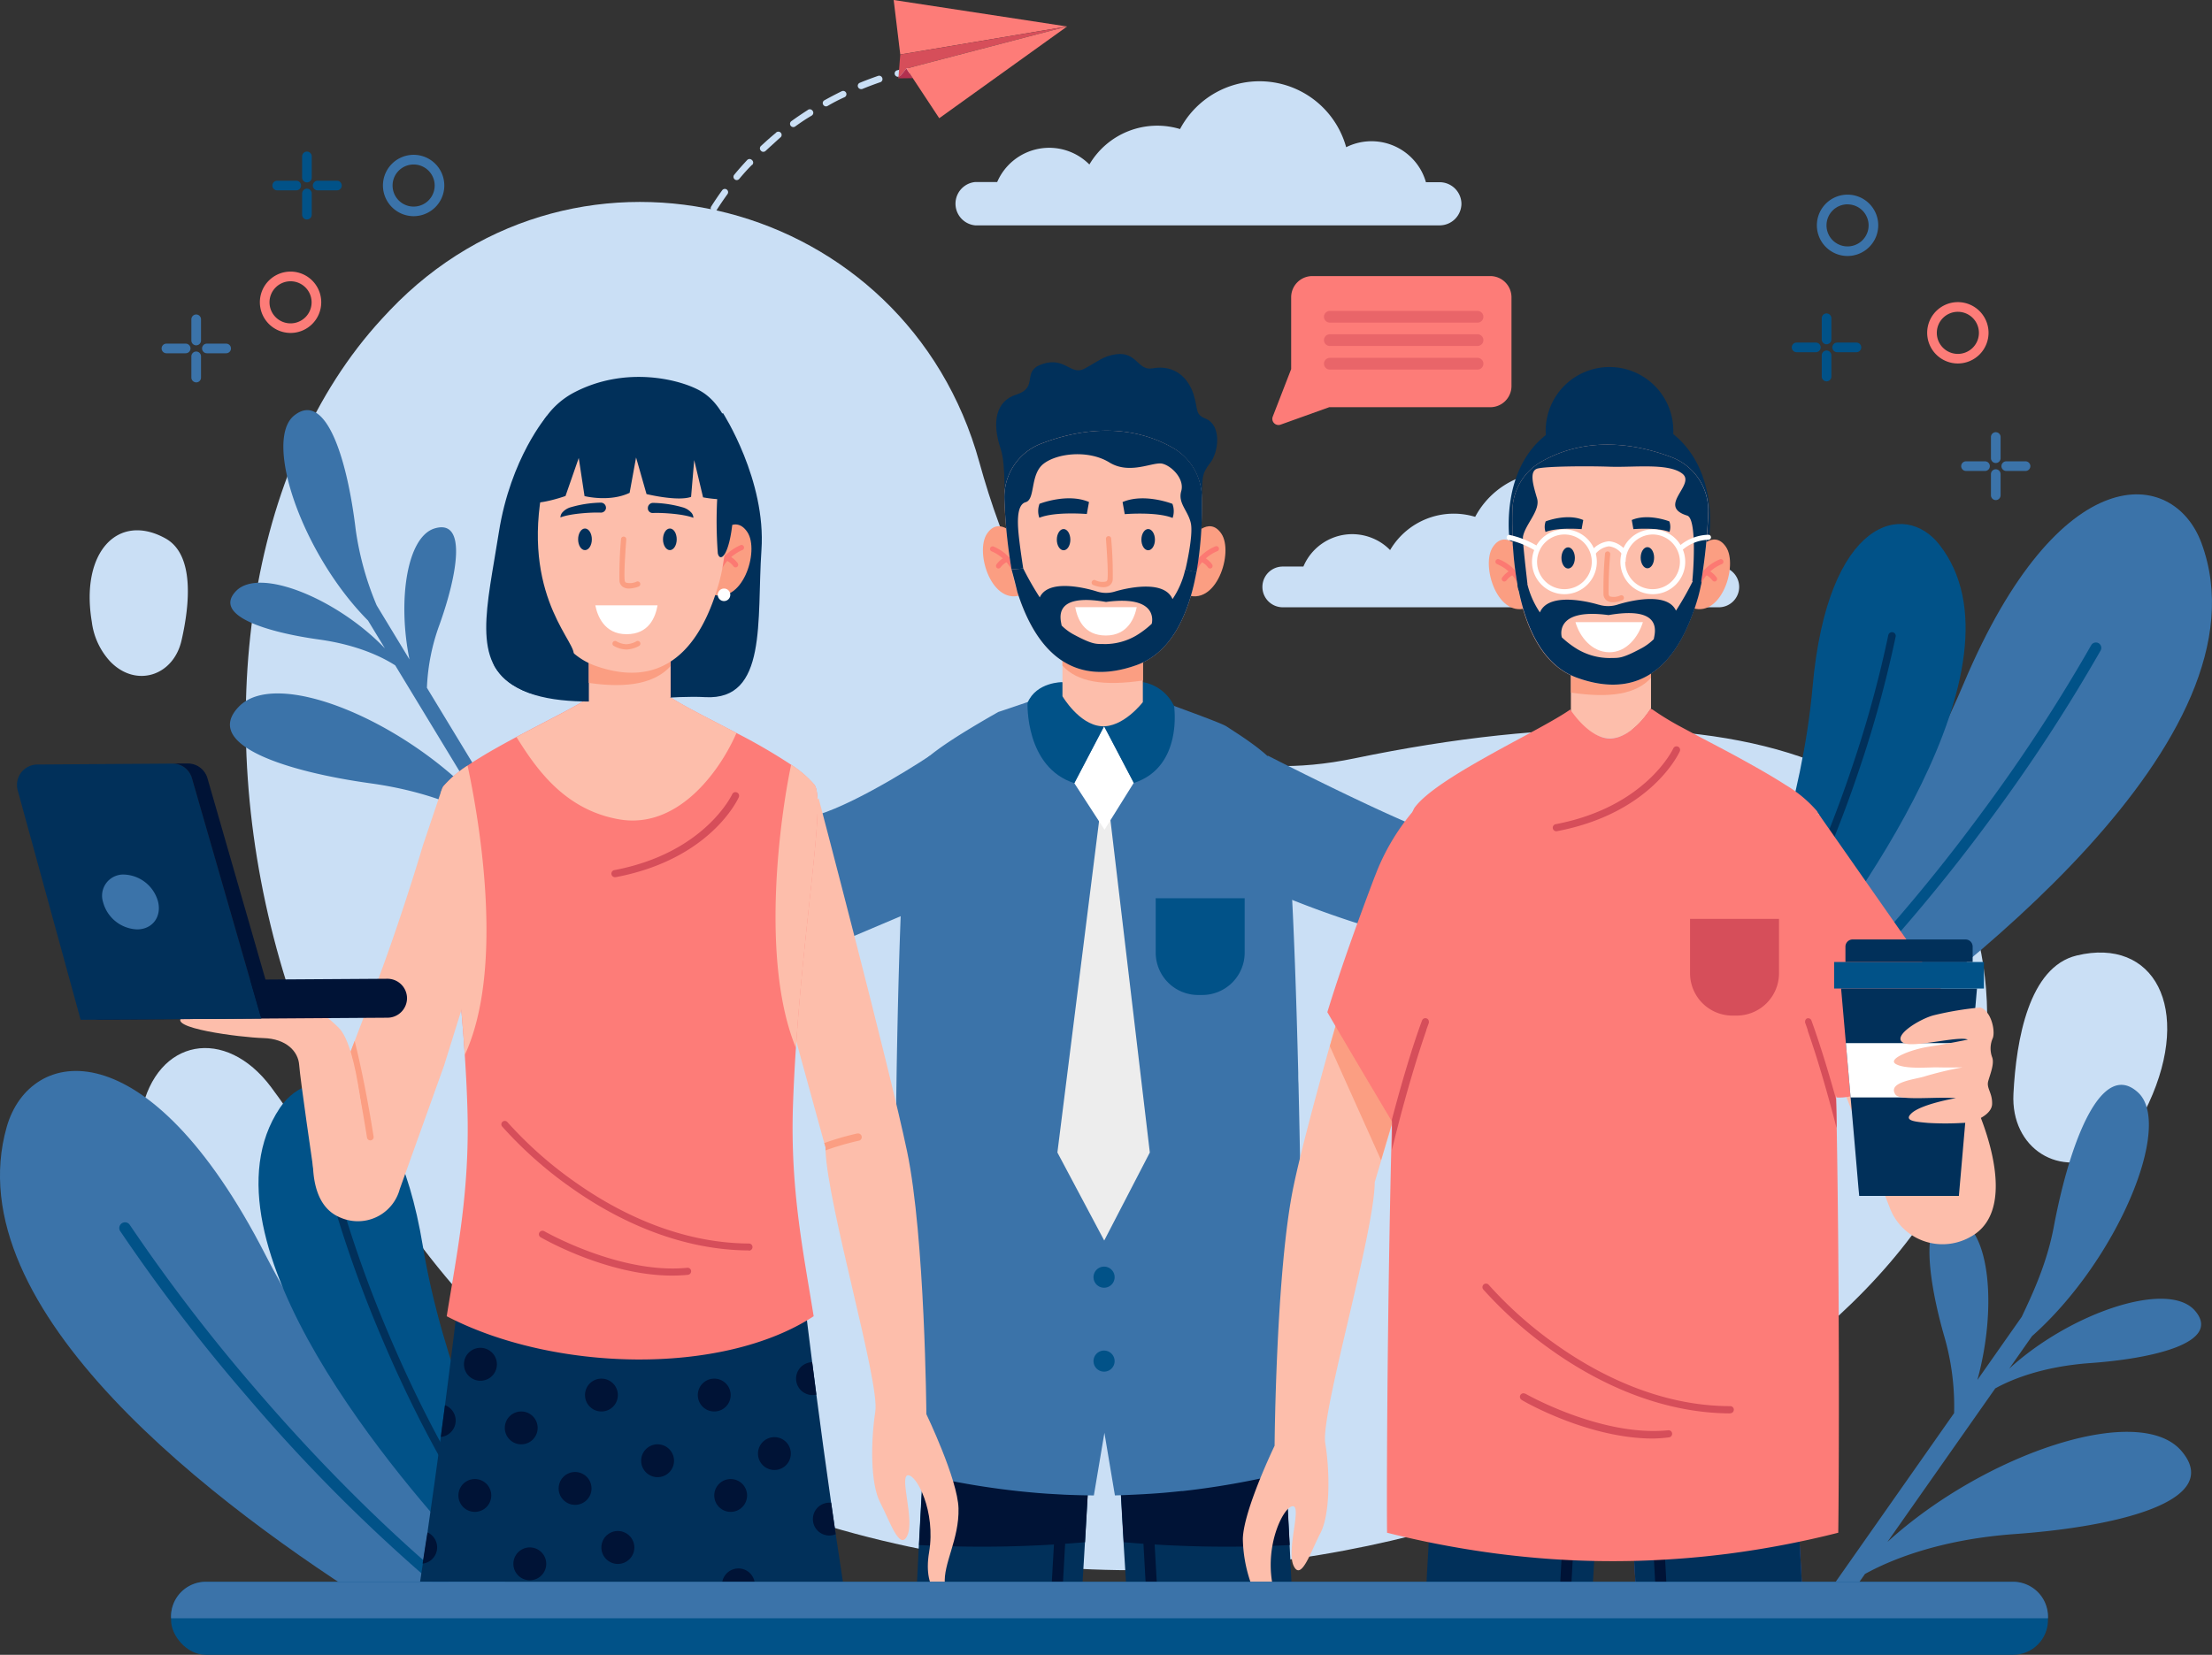 <svg id="Layer_1" data-name="Layer 1" xmlns="http://www.w3.org/2000/svg" viewBox="0 0 459.22 343.64"><rect x="0" y="0" width="459.22" height="343.64" fill="#333333" stroke="none"/><defs><style>.cls-1{fill:#cadff5;}.cls-2{fill:#3b73a9;}.cls-3{fill:#fd7c78;}.cls-4{fill:#015288;}.cls-5{opacity:0.5;}.cls-6{fill:#d64e5a;}.cls-7{fill:#b2304f;}.cls-8{fill:#01305a;}.cls-9{fill:#001336;}.cls-10{fill:#ededed;}.cls-11{fill:#fff;}.cls-12{fill:#fb9e82;}.cls-13{fill:#fc7972;}.cls-14{fill:#fdbeab;}.cls-15{fill:#375bc7;}</style></defs><g id="OBJECTS"><path class="cls-1" d="M221.92,182c-15.13-54.89-83.32-72.57-122.4-31.55q-.84.88-1.68,1.8c-56,60.9-29.56,211,87.36,249s238.54-31.43,245.37-93.52-47.11-81.61-130.82-64.24C252.45,253.29,231.34,216.14,221.92,182Z" transform="translate(-18.6 -86)"/><path class="cls-1" d="M74.89,311.77c-9.48-12.7-23.77-10.16-26.92,5.1-1,5-.81,11.34,1.74,19.17,9.72,29.82,29.44,38.07,39.47,18.88C95.37,343.07,84.28,324.36,74.89,311.77Z" transform="translate(-18.6 -86)"/><path class="cls-1" d="M436.6,313.14c-.6,11.33,9.63,17.86,19.4,12.19,3.22-1.87,6.28-5.06,8.69-10.25,9.14-19.77,1.07-34.52-14.95-30.66C439.81,286.79,437.17,301.91,436.6,313.14Z" transform="translate(-18.6 -86)"/><path class="cls-1" d="M56.31,218.89c-1.65,7.5-9.49,10-14.82,4.49a14.83,14.83,0,0,1-3.83-8.25c-2.43-14.55,5.49-22.73,15.26-17.34C59,201.12,58,211.46,56.31,218.89Z" transform="translate(-18.6 -86)"/><path class="cls-1" d="M322,128.28a4.53,4.53,0,0,1-4.51,4.52H221.06a4.52,4.52,0,0,1,0-9h4.56a11.76,11.76,0,0,1,19.14-3.64,16.34,16.34,0,0,1,18.82-7.36,18.67,18.67,0,0,1,34.49,3.77,11.77,11.77,0,0,1,15.79,5.27,12.27,12.27,0,0,1,.77,2h2.9A4.53,4.53,0,0,1,322,128.28Z" transform="translate(-18.6 -86)"/><path class="cls-1" d="M379.66,207.88a4.23,4.23,0,0,1-4.23,4.23H284.91a4.23,4.23,0,0,1,0-8.46h4.28a11,11,0,0,1,14.41-5.86,10.74,10.74,0,0,1,3.59,2.44,15.32,15.32,0,0,1,17.66-6.9,17.52,17.52,0,0,1,32.36,3.53A11,11,0,0,1,372,201.71a11.16,11.16,0,0,1,.76,1.94h2.72A4.24,4.24,0,0,1,379.66,207.88Z" transform="translate(-18.6 -86)"/><path class="cls-2" d="M402.17,139.16a6.37,6.37,0,1,1,6.36-6.38v0A6.38,6.38,0,0,1,402.17,139.16Zm0-10.73a4.37,4.37,0,1,0,4.36,4.38h0a4.37,4.37,0,0,0-4.36-4.37Z" transform="translate(-18.6 -86)"/><path class="cls-3" d="M425.07,161.48a6.37,6.37,0,1,1,6.36-6.38h0A6.38,6.38,0,0,1,425.07,161.48Zm0-10.73a4.37,4.37,0,1,0,4.36,4.38v0A4.37,4.37,0,0,0,425.07,150.75Z" transform="translate(-18.6 -86)"/><path class="cls-2" d="M432.93,182.15a1,1,0,0,1-1-1v-4.4a1,1,0,0,1,2,0v4.4A1,1,0,0,1,432.93,182.15Z" transform="translate(-18.6 -86)"/><path class="cls-2" d="M432.93,189.85a1,1,0,0,1-1-1v-4.4a1,1,0,0,1,2,0v4.4A1,1,0,0,1,432.93,189.85Z" transform="translate(-18.6 -86)"/><path class="cls-2" d="M439.11,183.8h-4a1,1,0,0,1,0-2h4a1,1,0,0,1,0,2Z" transform="translate(-18.6 -86)"/><path class="cls-2" d="M430.7,183.8h-3.95a1,1,0,0,1,0-2h3.95a1,1,0,0,1,0,2Z" transform="translate(-18.6 -86)"/><path class="cls-4" d="M397.8,157.49a1,1,0,0,1-1-1v-4.4a1,1,0,1,1,2,0v4.4A1,1,0,0,1,397.8,157.49Z" transform="translate(-18.6 -86)"/><path class="cls-4" d="M397.8,165.19a1,1,0,0,1-1-1v-4.4a1,1,0,0,1,2,0v4.4A1,1,0,0,1,397.8,165.19Z" transform="translate(-18.6 -86)"/><path class="cls-4" d="M404,159.14h-4a1,1,0,0,1,0-2h4a1,1,0,0,1,0,2Z" transform="translate(-18.6 -86)"/><path class="cls-4" d="M395.58,159.14h-4a1,1,0,0,1,0-2h4a1,1,0,1,1,0,2Z" transform="translate(-18.6 -86)"/><path class="cls-2" d="M98.1,124.53a6.37,6.37,0,1,1,6.38,6.36h0A6.38,6.38,0,0,1,98.1,124.53Zm2,0a4.37,4.37,0,1,0,4.37-4.37,4.37,4.37,0,0,0-4.37,4.37Z" transform="translate(-18.6 -86)"/><path class="cls-3" d="M72.55,148.78a6.37,6.37,0,1,1,6.38,6.36h0A6.38,6.38,0,0,1,72.55,148.78Zm2,0a4.37,4.37,0,1,0,4.37-4.37h0A4.37,4.37,0,0,0,74.55,148.78Z" transform="translate(-18.6 -86)"/><path class="cls-2" d="M59.33,157.71a1,1,0,0,0,1-1v-4.4a1,1,0,0,0-2,0v4.4A1,1,0,0,0,59.33,157.71Z" transform="translate(-18.6 -86)"/><path class="cls-2" d="M59.33,165.41a1,1,0,0,0,1-1V160a1,1,0,0,0-2,0v4.4a1,1,0,0,0,1,1Z" transform="translate(-18.6 -86)"/><path class="cls-2" d="M53.15,159.36h4a1,1,0,1,0,0-2h-4a1,1,0,0,0,0,2Z" transform="translate(-18.6 -86)"/><path class="cls-2" d="M61.55,159.36h4a1,1,0,1,0,0-2h-4a1,1,0,0,0,0,2Z" transform="translate(-18.6 -86)"/><path class="cls-4" d="M82.32,123.88a1,1,0,0,0,1-1v-4.4a1,1,0,0,0-2,0v4.4A1,1,0,0,0,82.32,123.88Z" transform="translate(-18.6 -86)"/><path class="cls-4" d="M82.32,131.58a1,1,0,0,0,1-1v-4.4a1,1,0,0,0-2,0v4.4A1,1,0,0,0,82.32,131.58Z" transform="translate(-18.6 -86)"/><path class="cls-4" d="M76.15,125.53H80.1a1,1,0,0,0,0-2H76.15a1,1,0,0,0,0,2Z" transform="translate(-18.6 -86)"/><path class="cls-4" d="M84.55,125.53h4a1,1,0,0,0,0-2h-4a1,1,0,1,0,0,2Z" transform="translate(-18.6 -86)"/><path class="cls-3" d="M332.39,147.74v18.41a4.4,4.4,0,0,1-4.41,4.41H294.55l-10.09,3.62a1.28,1.28,0,0,1-1.63-1.67l3.82-9.86V147.74a4.4,4.4,0,0,1,4.41-4.41H328A4.41,4.41,0,0,1,332.39,147.74Z" transform="translate(-18.6 -86)"/><g class="cls-5"><path class="cls-6" d="M325.35,153H294.68a1.22,1.22,0,0,1-1.22-1.22h0a1.21,1.21,0,0,1,1.21-1.21h30.68a1.21,1.21,0,0,1,1.21,1.21h0A1.22,1.22,0,0,1,325.35,153Z" transform="translate(-18.6 -86)"/><path class="cls-6" d="M325.35,157.85H294.68a1.22,1.22,0,0,1-1.22-1.22h0a1.22,1.22,0,0,1,1.22-1.22h30.67a1.22,1.22,0,0,1,1.21,1.22h0A1.22,1.22,0,0,1,325.35,157.85Z" transform="translate(-18.6 -86)"/><path class="cls-6" d="M325.35,162.75H294.68a1.22,1.22,0,0,1-1.22-1.22h0a1.22,1.22,0,0,1,1.22-1.22h30.67a1.22,1.22,0,0,1,1.21,1.22h0A1.22,1.22,0,0,1,325.35,162.75Z" transform="translate(-18.6 -86)"/></g><path class="cls-1" d="M204.83,101.92a.62.62,0,0,0,.33,0c1.22-.32,1.93-.45,1.94-.45a.68.68,0,1,0-.25-1.34h0s-.75.14-2,.47a.68.68,0,0,0,0,1.32Z" transform="translate(-18.6 -86)"/><path class="cls-1" d="M165.37,133.05c-.63,1.15-1.24,2.35-1.81,3.55a.67.67,0,0,1-.78.37h-.13a.68.68,0,0,1-.32-.91h0c.58-1.23,1.2-2.45,1.85-3.63a.68.68,0,0,1,.92-.27A.69.69,0,0,1,165.37,133.05Z" transform="translate(-18.6 -86)"/><path class="cls-1" d="M162,140.26c-.49,1.22-1,2.48-1.38,3.75a.7.7,0,0,1-.81.44h-.05a.67.67,0,0,1-.44-.84v0c.44-1.29.91-2.57,1.41-3.82a.68.68,0,0,1,.88-.37A.67.67,0,0,1,162,140.26Z" transform="translate(-18.6 -86)"/><path class="cls-1" d="M156.2,160.16a.67.67,0,0,1-.5-.75c.17-1.35.37-2.7.6-4a.69.69,0,0,1,.79-.55.66.66,0,0,1,.55.77v0c-.22,1.29-.43,2.62-.6,4a.67.67,0,0,1-.74.59h0Z" transform="translate(-18.6 -86)"/><path class="cls-1" d="M158.93,147a.66.66,0,0,1,.47.82h0q-.26.9-.48,1.8c-.17.68-.34,1.39-.49,2.08a.69.69,0,0,1-.82.52h0a.68.68,0,0,1-.5-.81c.16-.7.33-1.42.51-2.11s.31-1.22.48-1.83a.68.68,0,0,1,.82-.48Z" transform="translate(-18.6 -86)"/><path class="cls-1" d="M167.39,129.61a.68.68,0,0,1-.74.3.66.66,0,0,1-.19-.09.68.68,0,0,1-.21-.94h0c.72-1.14,1.49-2.28,2.28-3.37a.68.68,0,0,1,1.1.8C168.86,127.38,168.1,128.49,167.39,129.61Z" transform="translate(-18.6 -86)"/><path class="cls-1" d="M201.35,103.07c-1.24.43-2.5.9-3.74,1.41a.75.75,0,0,1-.42,0,.71.71,0,0,1-.46-.4.67.67,0,0,1,.35-.88h0c1.26-.52,2.55-1,3.81-1.44a.69.69,0,0,1,.87.42.68.68,0,0,1-.36.88Z" transform="translate(-18.6 -86)"/><path class="cls-1" d="M190.42,108a.67.67,0,0,1-.5.07.7.7,0,0,1-.42-.33.65.65,0,0,1,.23-.9l0,0c1.18-.66,2.4-1.3,3.61-1.89a.68.68,0,1,1,.6,1.23h0A35.19,35.19,0,0,0,190.42,108Z" transform="translate(-18.6 -86)"/><path class="cls-1" d="M177.54,117.34a.69.69,0,0,1-.63.17.63.63,0,0,1-.33-.2.68.68,0,0,1,0-1l0,0c1-.92,2-1.83,3.06-2.69a.68.68,0,0,1,1.1.8.74.74,0,0,1-.23.2C179.51,115.55,178.5,116.44,177.54,117.34Z" transform="translate(-18.6 -86)"/><path class="cls-1" d="M183.69,112.26a.66.66,0,0,1-.56.11.68.68,0,0,1-.5-.82.67.67,0,0,1,.26-.39c1.09-.79,2.23-1.56,3.37-2.29a.68.68,0,0,1,1,.09.67.67,0,0,1-.09,1,.38.38,0,0,1-.13.09C185.87,110.73,184.76,111.49,183.69,112.26Z" transform="translate(-18.6 -86)"/><path class="cls-1" d="M172.07,123.15a.69.69,0,0,1-.69.23.82.82,0,0,1-.26-.14.67.67,0,0,1-.1-.94h0c.86-1.05,1.77-2.07,2.69-3.06a.68.68,0,0,1,1,0l0,0a.67.67,0,0,1,.05,1l-.05,0C173.81,121.13,172.92,122.13,172.07,123.15Z" transform="translate(-18.6 -86)"/><polygon class="cls-3" points="186.9 11.32 185.53 0 221.53 5.5 186.9 11.32"/><polygon class="cls-6" points="221.53 5.5 188.27 14.2 188.18 14.23 186.51 16.27 186.9 11.32 221.53 5.5"/><polygon class="cls-7" points="186.51 16.27 189.5 16.23 188.18 14.23 186.51 16.27"/><polygon class="cls-3" points="192.37 13.13 188.18 14.23 194.99 24.55 221.53 5.5 192.37 13.13"/><path class="cls-2" d="M129.08,420.36c-12.75-12.95-38.82-41.51-55.4-73.83C49.28,299,24.81,303.22,20,320,9.14,358.08,63.78,399,97.93,420.36Z" transform="translate(-18.6 -86)"/><path class="cls-4" d="M118.93,420.36c-19.37-15.2-35.73-32.47-47.11-45.72a363.26,363.26,0,0,1-26.31-34.33,1.19,1.19,0,0,0-2,1.28A366.36,366.36,0,0,0,70,376.14a348.62,348.62,0,0,0,45.14,44.22Z" transform="translate(-18.6 -86)"/><path class="cls-4" d="M127,404.58c-5.72-11.42-16.57-35.35-20.6-59.73-6-36.43-23-38.8-29.71-28.76-18.41,27.59,25.72,78.34,39.8,93.36Z" transform="translate(-18.6 -86)"/><path class="cls-8" d="M123,406.44c-10.75-15.09-18.68-31.46-23.75-43.5a250.37,250.37,0,0,1-10.06-28.13.81.81,0,0,0-1.57.43,253.56,253.56,0,0,0,10.12,28.31c5.08,12.06,13,28.44,23.77,43.58Z" transform="translate(-18.6 -86)"/><path class="cls-2" d="M377.78,303.49c10.91-12.79,34.61-42.62,48.48-75.52,19.9-47.2,43.59-44.9,49.38-29.18,15,40.66-51.5,91.08-79.23,109.94Z" transform="translate(-18.6 -86)"/><path class="cls-4" d="M384.34,305.34c19.2-16.79,35.05-36.14,45.71-50.64A345.1,345.1,0,0,0,452.73,220a1.13,1.13,0,0,1,1.53-.44,1.12,1.12,0,0,1,.44,1.52A350.51,350.51,0,0,1,431.89,256c-10.54,14.33-26.1,33.36-45,50.06Z" transform="translate(-18.6 -86)"/><path class="cls-4" d="M379.5,287.28c4.65-11.33,13.3-35,15.39-58.57,3.13-35.24,19.2-38.73,26.33-29.61,19.58,25-19,76.71-31.33,92.07Z" transform="translate(-18.6 -86)"/><path class="cls-8" d="M383.46,288.76c9.19-15.19,15.59-31.4,19.57-43.27a237.37,237.37,0,0,0,7.59-27.61.78.78,0,0,1,.94-.58.76.76,0,0,1,.59.88A241,241,0,0,1,404.51,246c-4,11.89-10.39,28.11-19.57,43.35Z" transform="translate(-18.6 -86)"/><path class="cls-2" d="M445,340.63c3.42-18.09,10-34.59,17.45-27.78s-4.37,35-22,50.62l-4.73,6.75c12.67-11.61,33.06-18.53,38.6-12s-8.49,9.89-21.79,10.84c-10.12.73-16.58,3.52-19.71,5.26L410.44,406.2c20.12-18.32,52.32-29.21,61.08-18.84s-13.47,15.69-34.57,17.2c-15.94,1.14-26.16,5.52-31.17,8.29l-4.46,6.35c-1.23-.6-2.45-1.21-3.66-1.82l26.62-37.93a52.12,52.12,0,0,0-2.14-16.28c-3.63-12.82-5.21-27.13,2.79-24.17,6.94,2.57,8.2,18.93,4.18,33.57l9.21-13.12C440.46,354.92,443.55,348.44,445,340.63Z" transform="translate(-18.6 -86)"/><path class="cls-2" d="M92.44,195.94c-1.8-15-6.27-28.83-12.75-23.67S81.36,201.13,95,214.86l3.51,5.78c-9.74-10.18-26-17-30.91-11.9s6.4,8.55,17.22,10.06c8.23,1.14,13.36,3.78,15.83,5.37l16.56,27.29c-15.51-16.08-41.21-26.74-49-18.74s10.16,13.57,27.33,15.95c13,1.81,21.09,5.94,25,8.48l3.3,5.44q1.55-.63,3.09-1.29l-19.7-32.47a42.8,42.8,0,0,1,2.64-13.19c3.67-10.29,5.74-21.9-1-19.92-5.82,1.72-7.75,15-5.26,27.22l-6.81-11.23A62.56,62.56,0,0,1,92.44,195.94Z" transform="translate(-18.6 -86)"/><path class="cls-8" d="M243.35,414.51c.18-2.91.34-5.68.49-8.25.62-10.49,1-17.66,1-17.66l-4.11-.18-2.32-.1-27.94-1.25s-.51,8-1.11,19.78c-.12,2.41-.25,5-.38,7.66Z" transform="translate(-18.6 -86)"/><path class="cls-9" d="M240.75,388.42l4.11.18s-.4,7.17-1,17.66a249.28,249.28,0,0,1-34.46.59c.6-11.76,1.11-19.78,1.11-19.78l27.94,1.25Z" transform="translate(-18.6 -86)"/><path class="cls-9" d="M239.28,414.51c.65-11.21,1.18-20.82,1.47-26.09l-2.32-.1c-.29,5.29-.82,14.94-1.47,26.19Z" transform="translate(-18.6 -86)"/><path class="cls-8" d="M252.36,414.51h34.35c-.13-2.69-.26-5.25-.38-7.66-.6-11.76-1.11-19.78-1.11-19.78l-27.94,1.25-2.32.1-4.11.18s.4,7.17,1,17.66C252,408.83,252.18,411.6,252.36,414.51Z" transform="translate(-18.6 -86)"/><path class="cls-9" d="M255,388.42l-4.11.18s.4,7.17,1,17.66a249.28,249.28,0,0,0,34.46.59c-.6-11.76-1.11-19.78-1.11-19.78l-27.94,1.25Z" transform="translate(-18.6 -86)"/><path class="cls-9" d="M258.75,414.51c-.65-11.25-1.18-20.9-1.47-26.19l-2.32.1c.29,5.27.82,14.88,1.47,26.09Z" transform="translate(-18.6 -86)"/><path class="cls-2" d="M289.19,383.19v7.69a166.91,166.91,0,0,1-23.45,4.57l-.62.07-1,.12h-.26c-1.36.14-2.71.28-4.07.39-2.81.23-6.91.43-9.73.51l-2.18-13-2.19,13c-1.61,0-4.44-.08-6.05-.15l-1.77-.1-1.59-.09-.72-.05-1.34-.1a163.38,163.38,0,0,1-29.61-5.2c-.06-3.89-.11-11.81-.12-22v-1.7c0-11.27,0-25.1.17-39.34V314.34l.09-6.11c.48-28.27,1.43-54.26,3.25-60.87a4.87,4.87,0,0,1,.53-1.32,6.78,6.78,0,0,1,.7-.9A16.42,16.42,0,0,1,210.4,244c3-2.78,8.28-6,13.61-9.1l1.86-1.06c.1,0,14.48-4.9,14.57-5l15,1c1.81,1.07,16,5.9,17.78,7l1.53,1c4.09,2.64,7.57,5.25,9.09,7.48,2.19,3.22,3.51,32.09,4.28,63.5,0,.72,0,1.44.05,2.17.08,3.32.15,6.66.22,10s.12,6.58.18,9.85c.09,5.34.16,10.6.23,15.67v1.72c.06,4.94.1,9.68.14,14.1V364c0,6.64.08,12.52.09,17.24h0Z" transform="translate(-18.6 -86)"/><polygon class="cls-10" points="229.96 165.48 238.71 239.33 229.24 257.61 219.52 239.33 228.8 165.5 229.96 165.48"/><polygon class="cls-11" points="235.39 162.54 229.3 172.3 223.03 162.63 229.21 150.82 235.39 162.54"/><path class="cls-4" d="M239.17,227.65s-5.41-.06-7.25,4.3c0,0-.55,13.39,9.71,16.68l6.18-11.81S240.11,234.44,239.17,227.65Z" transform="translate(-18.6 -86)"/><path class="cls-4" d="M255.88,227.65a8.86,8.86,0,0,1,6.47,5s1.88,12.65-8.37,15.94l-6.17-11.81S254.94,234.44,255.88,227.65Z" transform="translate(-18.6 -86)"/><path class="cls-4" d="M250,351.22a2.19,2.19,0,1,1-2.19-2.19h0A2.19,2.19,0,0,1,250,351.22Z" transform="translate(-18.6 -86)"/><path class="cls-4" d="M250,368.64a2.19,2.19,0,1,1-2.2-2.18h0A2.2,2.2,0,0,1,250,368.64Z" transform="translate(-18.6 -86)"/><path class="cls-4" d="M258.55,272.53H277v11.3a8.8,8.8,0,0,1-8.79,8.79h-.89a8.8,8.8,0,0,1-8.79-8.79h0v-11.3Z" transform="translate(-18.6 -86)"/><path class="cls-8" d="M227.1,190.48s.34-8-.74-11.21c-1.91-5.64-1-10,3.23-11.33,4.84-1.54.86-4.91,5.52-6.38s5.8,2.5,8.63,1,3.79-2.6,6.59-3c4.26-.57,4.53,3.48,7.47,2.94,4.88-.9,7.61,2.25,8.6,5.44s.24,4.1,2.5,5c3.35,1.39,2.74,6.92.9,9.25s-1.54,3.25-1.67,6.94S227.1,190.48,227.1,190.48Z" transform="translate(-18.6 -86)"/><path class="cls-12" d="M266,197.64s3.53-4.71,6.16-.82-1.09,15.39-7.51,12.58Z" transform="translate(-18.6 -86)"/><path class="cls-13" d="M266.09,205.85a.54.54,0,0,0,.52-.39,8.34,8.34,0,0,1,4.71-5,.54.54,0,0,0,.31-.7h0a.52.52,0,0,0-.66-.32h0a9.3,9.3,0,0,0-5.37,5.72.52.52,0,0,0,.35.66h0A.38.38,0,0,0,266.09,205.85Z" transform="translate(-18.6 -86)"/><path class="cls-13" d="M269.8,204.06a.51.51,0,0,0,.29-.08.54.54,0,0,0,.17-.74h0a4.93,4.93,0,0,0-2-1.65.55.55,0,0,0-.45,1,3.81,3.81,0,0,1,1.57,1.24A.56.56,0,0,0,269.8,204.06Z" transform="translate(-18.6 -86)"/><path class="cls-12" d="M229.67,197.64s-3.53-4.71-6.16-.82,1.09,15.39,7.52,12.58Z" transform="translate(-18.6 -86)"/><path class="cls-13" d="M229.62,205.85a.55.55,0,0,1-.52-.39,8.34,8.34,0,0,0-4.71-5,.54.54,0,0,1,.28-1l.11,0a9.38,9.38,0,0,1,5.37,5.72.54.54,0,0,1-.37.67h0A.38.38,0,0,1,229.62,205.85Z" transform="translate(-18.6 -86)"/><path class="cls-13" d="M225.91,204.06a.51.51,0,0,1-.29-.08.55.55,0,0,1-.16-.75h0a4.87,4.87,0,0,1,2-1.65.54.54,0,0,1,.71.27h0a.55.55,0,0,1-.27.72,4,4,0,0,0-1.57,1.24A.58.58,0,0,1,225.91,204.06Z" transform="translate(-18.6 -86)"/><path class="cls-14" d="M239.17,219.15v11.43s3.41,5.82,8,6.22,8.69-5,8.69-5V220Z" transform="translate(-18.6 -86)"/><path class="cls-12" d="M239.17,219.15v5.07c3.09,3.44,8.58,4.29,16.71,3.09V220Z" transform="translate(-18.6 -86)"/><path class="cls-14" d="M227.12,189.8a111.1,111.1,0,0,0,1.48,14.44h0c.21,1.08.45,2.1.7,3,.16.54.32,1.1.51,1.68,2.71,8.5,9,20.8,24.76,15.17,6.65-2.37,10.11-9.23,11.87-16.67.1-.44.2-.88.28-1.31s.12-.55.17-.82l.08-.4v-.14h0a81.14,81.14,0,0,0,1.12-15.64,12,12,0,0,0-6-10.11c-9.93-5.64-20.43-3.53-27.33-.88A11.89,11.89,0,0,0,227.12,189.8Z" transform="translate(-18.6 -86)"/><path class="cls-8" d="M228.6,204.24h0c.1.37.66,2.41,1.21,4.7,2.71,8.5,9,20.8,24.76,15.17,6.65-2.37,10.11-9.23,11.87-16.67.1-.44.2-.88.28-1.31.06-.28.12-.55.17-.82l.08-.4v-.14h0l-2.32-.47a18,18,0,0,1-2.63,6.11c-2-4.7-11.92-1.58-11.92-1.58h0a6.27,6.27,0,0,1-3.77,0s-9.84-3.26-11.87,1.23a63.59,63.59,0,0,1-3.43-6l-2.42.18ZM248.21,211c11.26-1.52,9.49,4.54,9.49,4.54a19.06,19.06,0,0,1-3.17,2.41,12.9,12.9,0,0,1-6.63,1.8c-1.72-.07-2.2.28-6.57-2.08A10.86,10.86,0,0,1,239,215.9h0C238.82,214.71,236.92,209.05,248.21,211Z" transform="translate(-18.6 -86)"/><path class="cls-8" d="M238,198.07c0,1.22.63,2.2,1.41,2.2s1.4-1,1.4-2.2-.63-2.21-1.4-2.21S238,196.85,238,198.07Z" transform="translate(-18.6 -86)"/><path class="cls-8" d="M255.56,198.07c0,1.22.63,2.2,1.41,2.2s1.4-1,1.4-2.2-.63-2.21-1.4-2.21S255.56,196.85,255.56,198.07Z" transform="translate(-18.6 -86)"/><path class="cls-8" d="M234.41,190.62s5.8-2.3,10.27-.37l-.45,2.49s-6.56-.56-9.86.78A4.25,4.25,0,0,1,234.41,190.62Z" transform="translate(-18.6 -86)"/><path class="cls-8" d="M262,190.63s-5.84-2.31-10.35-.37l.45,2.51s6.61-.56,9.94.79A4.34,4.34,0,0,0,262,190.63Z" transform="translate(-18.6 -86)"/><path class="cls-12" d="M247.67,207.94a6,6,0,0,1-2-.41.55.55,0,1,1,.22-1.08.64.64,0,0,1,.19.08,3.28,3.28,0,0,0,2.18.21.61.61,0,0,0,.27-.51c.19-1.9-.33-8.25-.33-8.32a.54.54,0,0,1,.5-.58h0a.53.53,0,0,1,.58.48h0a80.79,80.79,0,0,1,.33,8.52,1.66,1.66,0,0,1-.79,1.33A2.3,2.3,0,0,1,247.67,207.94Z" transform="translate(-18.6 -86)"/><path class="cls-11" d="M254.59,212.08c-.41,2.07-1.78,5.89-6.4,5.89s-5.92-3.49-6.37-5.89Z" transform="translate(-18.6 -86)"/><path class="cls-8" d="M227.12,189.8a111.1,111.1,0,0,0,1.48,14.44l2.43-.18s-.59-3.75-.86-6.19-.74-7,1.35-7.58.86-5.78,3.75-8,9.37-2.89,13.64-.26,9.08-.2,11,.26,4.65,3.16,3.92,5.7,1.45,4.07,2,6.69-1.15,9.68-1.15,9.68l2.32.47a81.14,81.14,0,0,0,1.12-15.64,11.91,11.91,0,0,0-6-10.19c-9.95-5.64-20.44-3.54-27.34-.88A11.89,11.89,0,0,0,227.12,189.8Z" transform="translate(-18.6 -86)"/><path class="cls-2" d="M211.73,242.89s-14.28,9.53-23.46,12.36L194.41,281s.85-.35,11.27-4.78Z" transform="translate(-18.6 -86)"/><path class="cls-2" d="M281.75,242.89s27.3,14,36.47,16.82c-3.51,6.34-5.75,12.22-8.74,20.71A206.16,206.16,0,0,1,286,272.53Z" transform="translate(-18.6 -86)"/><path class="cls-15" d="M392.67,414.68c-.51-9.56-.91-15.8-.91-15.8l-28,1.24-2.33.11-4.12.18s.32,5.65.82,14.27Z" transform="translate(-18.6 -86)"/><path class="cls-8" d="M392.67,414.68c-.51-9.56-.91-15.8-.91-15.8l-28,1.24-2.33.11-4.12.18s.32,5.65.82,14.27Z" transform="translate(-18.6 -86)"/><path class="cls-9" d="M364.55,414.68c-.34-6.12-.62-11.21-.8-14.55l-2.33.1c.18,3.33.46,8.37.81,14.45Z" transform="translate(-18.6 -86)"/><path class="cls-8" d="M349.3,414.68c.5-8.62.82-14.27.82-14.27l-4.48-.2-2.32-.1-27.67-1.23s-.3,4.79-.72,12.4c-.06,1.07-.12,2.21-.18,3.4Z" transform="translate(-18.6 -86)"/><path class="cls-9" d="M344.84,414.68c.34-6.09.62-11.14.8-14.47l-2.32-.1c-.18,3.35-.46,8.44-.81,14.57Z" transform="translate(-18.6 -86)"/><path class="cls-8" d="M331.81,194.94c0,12.63,7.78,21.33,20.4,21.33s21.43-9.36,21.43-22a27.21,27.21,0,0,0-1.66-9.62c-.06-.17-.13-.34-.2-.5-.13-.33-.27-.66-.42-1a15.89,15.89,0,0,0-.72-1.43c-3.29-5.91-9.19-9.68-17.11-9.68C338.39,172.09,331.81,182.31,331.81,194.94Z" transform="translate(-18.6 -86)"/><path class="cls-8" d="M339.49,175.46a13.25,13.25,0,1,0,13.26-13.24h0A13.24,13.24,0,0,0,339.49,175.46Z" transform="translate(-18.6 -86)"/><path class="cls-12" d="M334.65,200.38s-3.51-4.68-6.12-.81,1.08,15.29,7.47,12.5Z" transform="translate(-18.6 -86)"/><path class="cls-13" d="M334.6,208.54a.56.56,0,0,1-.52-.39,8.32,8.32,0,0,0-4.68-5,.56.56,0,0,1-.31-.7.54.54,0,0,1,.7-.31h0a9.28,9.28,0,0,1,5.33,5.68.54.54,0,0,1-.37.67h0Z" transform="translate(-18.6 -86)"/><path class="cls-13" d="M330.92,206.76a.53.53,0,0,1-.55-.51.46.46,0,0,1,.09-.32,5,5,0,0,1,2-1.63.55.55,0,0,1,.44,1,3.87,3.87,0,0,0-1.56,1.24A.51.51,0,0,1,330.92,206.76Z" transform="translate(-18.6 -86)"/><path class="cls-12" d="M370.8,200.38s3.51-4.68,6.12-.81-1.08,15.29-7.47,12.5Z" transform="translate(-18.6 -86)"/><path class="cls-13" d="M370.85,208.54a.56.56,0,0,0,.52-.39,8.32,8.32,0,0,1,4.68-5,.54.54,0,0,0,.31-.7h0a.53.53,0,0,0-.68-.31h0a9.27,9.27,0,0,0-5.34,5.68.55.55,0,0,0,.37.67Z" transform="translate(-18.6 -86)"/><path class="cls-13" d="M374.54,206.76a.51.51,0,0,0,.29-.08.55.55,0,0,0,.16-.75,4.89,4.89,0,0,0-2-1.63.55.55,0,0,0-.44,1,3.87,3.87,0,0,1,1.56,1.24A.53.53,0,0,0,374.54,206.76Z" transform="translate(-18.6 -86)"/><path class="cls-14" d="M361.36,221.76v11.36s-3.39,5.79-8,6.18-8.64-5-8.64-5V222.56Z" transform="translate(-18.6 -86)"/><path class="cls-12" d="M361.36,221.76v5c-3.07,3.41-8.53,4.26-16.61,3.07v-7.31Z" transform="translate(-18.6 -86)"/><path class="cls-14" d="M332.58,195.48v.63a16.19,16.19,0,0,0,.06,1.69v.88a4.44,4.44,0,0,0,.06.89v.1l.06.8a68.93,68.93,0,0,0,.86,6.87v.16c.07.37.15.75.22,1.13,1.63,8,5.07,15.6,12.13,18.12,16.74,6,22.72-8.38,25.12-16.75.21-.76.41-1.59.59-2.47a4.08,4.08,0,0,1,.11-.59v-.16a110.52,110.52,0,0,0,1.45-14.07v-.13A11.82,11.82,0,0,0,365.77,181c-6.87-2.64-17.3-4.73-27.18.87a11.86,11.86,0,0,0-6,10.09C332.56,193,332.55,194.21,332.58,195.48Z" transform="translate(-18.6 -86)"/><path class="cls-8" d="M333.67,207.34v.16c1.53,8.37,5,16.61,12.35,19.25,16.74,6,22.72-8.38,25.12-16.75.26-.93.5-2,.7-3.06v-.16l-1.8-.12a63.23,63.23,0,0,1-3.5,6.15c-2.08-4.58-12.13-1.25-12.13-1.25a6.45,6.45,0,0,1-2,.3,6.37,6.37,0,0,1-1.89-.29h-.05s-10.18-3.19-12.18,1.61a18.25,18.25,0,0,1-2.69-6.24Zm18.87,6.39c11.53-2,9.58,3.8,9.39,5h0a11.19,11.19,0,0,1-2.37,1.79c-4.47,2.42-4.95,2.06-6.71,2.13a13.25,13.25,0,0,1-6.78-1.84,19.27,19.27,0,0,1-3.23-2.46S341,212.18,352.54,213.73Z" transform="translate(-18.6 -86)"/><path class="cls-8" d="M345.55,201.86c0,1.21-.63,2.2-1.4,2.2s-1.39-1-1.39-2.2.62-2.2,1.39-2.2S345.55,200.65,345.55,201.86Z" transform="translate(-18.6 -86)"/><path class="cls-8" d="M362,201.81c0,1.22-.62,2.2-1.39,2.2s-1.4-1-1.4-2.2.63-2.19,1.4-2.19S362,200.6,362,201.81Z" transform="translate(-18.6 -86)"/><path class="cls-8" d="M365.16,194.27s-4.41-1.74-7.8-.28l.34,1.89s5-.42,7.49.59A3.32,3.32,0,0,0,365.16,194.27Z" transform="translate(-18.6 -86)"/><path class="cls-8" d="M339.49,194.27s4.41-1.74,7.8-.28l-.34,1.89s-5-.42-7.49.59A3.32,3.32,0,0,1,339.49,194.27Z" transform="translate(-18.6 -86)"/><path class="cls-12" d="M353.4,211.06a5.5,5.5,0,0,0,2-.41.54.54,0,0,0-.41-1,3.22,3.22,0,0,1-2.16.21.6.6,0,0,1-.27-.51,81.35,81.35,0,0,1,.33-8.26.54.54,0,0,0-.5-.58h0a.53.53,0,0,0-.58.48h0a79.65,79.65,0,0,0-.32,8.46,1.65,1.65,0,0,0,.78,1.32A2.26,2.26,0,0,0,353.4,211.06Z" transform="translate(-18.6 -86)"/><path class="cls-11" d="M345.67,215.19c.89,3.11,3.44,6.22,7,6.26s6.06-3.15,7-6.26Z" transform="translate(-18.6 -86)"/><path class="cls-8" d="M332.58,195.48v.63a16.1,16.1,0,0,0,.06,1.69v.88a4.44,4.44,0,0,0,.06.89v.1l.06.8a68.93,68.93,0,0,0,.86,6.87v.16c.07.37.15.75.22,1.13l1.86-1.39c-.12-1.2-1.07-9.08-.92-9.83.52-2.61,3.65-5.4,2.92-7.91s-1.79-5.77.17-6.22,10-.53,15-.36,12.14-.81,15,1.45-5.38,6.74,1,8.7c2,.62,1.32,11.13,1.06,13.59l1.73.87a4.08,4.08,0,0,1,.11-.59v-.16a110.52,110.52,0,0,0,1.45-14.07v-.13A11.8,11.8,0,0,0,365.77,181c-6.87-2.64-17.3-4.73-27.18.87a11.86,11.86,0,0,0-6,10.09C332.56,193,332.55,194.21,332.58,195.48Z" transform="translate(-18.6 -86)"/><path class="cls-3" d="M361.7,233.36a57,57,0,0,0,5.84,3.57l4.28,2.29c2.33,1.22,4.81,2.52,7.27,3.85h0c3.64,2,7.22,4,10.2,5.93a26.35,26.35,0,0,1,6.5,5.4c1.68,2.33,2.77,17.38,3.47,37.18,0,.69.05,1.4.08,2.11V294c0,.72.05,1.46.08,2.2.06,2.23.13,4.5.19,6.82v2.58c.07,2.83.13,5.72.19,8.64,0,2,.08,4,.11,6.05.62,35.3.47,73.6.32,84a195.71,195.71,0,0,1-22.89,4.37h0c-2,.25-4,.48-6,.67l-2,.18c-3.58.3-7.16.51-10.73.61q-8.87.25-17.74-.35-6.09-.42-12.19-1.23a200.23,200.23,0,0,1-22.12-4.25c-.13-12.42.16-65.51,1.64-105.22,0-.64.05-1.27.08-1.9.88-22.87,2.18-40.91,4-43.46,2.24-3.06,8.3-6.84,14.71-10.44,2.6-1.47,5.27-2.91,7.76-4.25,4.11-2.22,7.75-4.21,9.85-5.68h0s4.07,6.4,8.65,6c4.17-.36,7.42-5.3,8-6.18Z" transform="translate(-18.6 -86)"/><path class="cls-6" d="M377.81,379.51h0c-15.38-.07-28.5-7.07-36.8-12.92a84.9,84.9,0,0,1-14.48-12.82.74.74,0,1,1,1.14-.95h0a83,83,0,0,0,14.22,12.58c8.11,5.72,20.95,12.6,35.92,12.6a.74.74,0,0,1,0,1.48Z" transform="translate(-18.6 -86)"/><path class="cls-6" d="M361.79,384.73c-13.35,0-26.65-7.6-27.25-8a.76.76,0,0,1-.32-1,.74.74,0,0,1,1-.31l.06,0c.15.09,15.81,9,29.69,7.59a.74.74,0,0,1,.15,1.47A31,31,0,0,1,361.79,384.73Z" transform="translate(-18.6 -86)"/><path class="cls-6" d="M341.67,258.62a.74.74,0,0,1-.14-1.46c18.75-3.56,24.4-15.62,24.45-15.74a.74.74,0,1,1,1.35.61h0c-.24.52-6,12.88-25.52,16.58Z" transform="translate(-18.6 -86)"/><path class="cls-6" d="M369.45,276.81h18.48v11.3a8.8,8.8,0,0,1-8.79,8.79h-.89a8.8,8.8,0,0,1-8.79-8.79h0v-11.3Z" transform="translate(-18.6 -86)"/><path class="cls-14" d="M282.7,414.68v-.12c-1.42-8.4,2.62-16,4.37-15.77s-1.45,9.18.11,12.4,3.55-3,5.55-6.83,2-12.53,1-18.67S303.9,342.3,304,331.5l1.36-4.58,5-16.76L318,283.92s-4.65-19.86-12.49-18.16c0,0-4.15,13.84-8.59,29.44l-2.27,8.05c-3.16,11.31-6.13,22.48-7.51,29.11-3.65,17.5-3.93,53.87-3.93,53.87s-6.44,13.36-6.59,19.31a29.09,29.09,0,0,0,1.64,9.14Z" transform="translate(-18.6 -86)"/><path class="cls-12" d="M294.68,303.25l10.63,23.67,5-16.76L297,295.2Z" transform="translate(-18.6 -86)"/><path class="cls-3" d="M294.16,296.19c4.66,8,9.4,15.94,14.12,23.9,1.55-5.2,3.16-10.2,4.67-14.8h0q.9-2.76,1.76-5.31a.11.11,0,0,1,0-.08c.19-.6.38-1.18.58-1.76h0c2.25-6.82,4-12.23,4.5-15.39,1.34-8.5-1.81-23.58-6.48-27.86l-.54-.41c-.3-.18-.41-.45-.75-.1a46.11,46.11,0,0,0-7.44,12.2l-.79,2C301,276,297.42,285.62,294.16,296.19Z" transform="translate(-18.6 -86)"/><path class="cls-6" d="M307.57,324.79c1.53-6.35,3.47-13.42,5.38-19.5h0c.59-1.88,1.18-3.67,1.75-5.31v-.08c.18-.52.37-1,.54-1.51a1,1,0,0,0,0-.25h0a.73.73,0,0,0-1.41-.24c-2,5.35-4.28,13.05-6.27,20.61C307.63,320.57,307.6,322.68,307.57,324.79Z" transform="translate(-18.6 -86)"/><path class="cls-6" d="M393.35,298.11h0a1,1,0,0,0,0,.25c.18.49.35,1,.53,1.5V300c.57,1.64,1.16,3.42,1.76,5.3h0c1.46,4.66,2.94,9.9,4.24,14.95q0-3-.11-6c-1.69-6.1-3.53-12-5.11-16.33a.72.72,0,0,0-.92-.43h0A.7.7,0,0,0,393.35,298.11Z" transform="translate(-18.6 -86)"/><path class="cls-14" d="M428.37,314.69h0c-4.11-8.77-32.31-59.79-32.31-59.79-5.32,3.17,3.68,53.36,3.68,53.36l11.19,28.56A11.7,11.7,0,0,0,426,343.63a10.8,10.8,0,0,0,1.72-.81l.32-.18C438.84,336.21,428.37,314.69,428.37,314.69Z" transform="translate(-18.6 -86)"/><path class="cls-3" d="M396.06,254.9l26.06,37.27s-10.36,22.58-22.26,21.73C399.86,313.9,385.2,262.55,396.06,254.9Z" transform="translate(-18.6 -86)"/><polygon class="cls-8" points="410.43 205.28 410.1 209.05 409.54 215.4 409.43 216.62 408.96 222.02 408.45 227.89 408.42 228.17 407.84 234.91 407.32 240.91 406.67 248.35 385.98 248.35 385.82 246.65 385.2 239.41 384.82 235.04 384.19 227.89 384.18 227.78 383.8 223.42 383.21 216.62 383.17 216.12 382.79 211.79 382.22 205.28 410.43 205.28"/><polygon class="cls-11" points="409.43 216.62 408.96 222.02 408.45 227.89 384.19 227.89 384.18 227.78 383.8 223.42 383.21 216.62 409.43 216.62"/><rect class="cls-4" x="380.77" y="199.77" width="31.1" height="5.51"/><path class="cls-8" d="M403.19,281.09h23.46a1.48,1.48,0,0,1,1.48,1.48h0v3.2H401.72v-3.2A1.49,1.49,0,0,1,403.19,281.09Z" transform="translate(-18.6 -86)"/><path class="cls-14" d="M429.73,295.22a65.69,65.69,0,0,0-9.54,1.58c-2.85.66-9.05,4.4-6.41,5.78,2.09,1.08,11.48-1.54,13.34-.69,0,0-4.44.91-8.22,1.49-3.42.53-8.71,2.53-6.65,3.62s6.81.61,8.55.65c2.3.06,5.22,0,5.22,0a73.3,73.3,0,0,0-8,1.92c-2,.6-7.7,1.18-5.89,3.76.92,1.3,8.64.36,12.52.71,0,0-7.15,1.21-9.22,3.15-1.64,1.54.6,1.75,3.48,2a60.4,60.4,0,0,0,7.12,0c2.26,0,6.06-1.6,6.14-3.92s-1.21-3.28-.81-4.74,1.34-3.68.81-5a5.28,5.28,0,0,1,.16-4C432.86,299.88,431.91,295.9,429.73,295.22Z" transform="translate(-18.6 -86)"/><path class="cls-11" d="M355,202.67a6.73,6.73,0,1,1,6.74,6.72h0A6.74,6.74,0,0,1,355,202.67Zm1,0a5.68,5.68,0,1,0,5.68-5.68h0a5.68,5.68,0,0,0-5.59,5.68Z" transform="translate(-18.6 -86)"/><path class="cls-11" d="M336.65,202.67a6.73,6.73,0,1,1,6.74,6.72h0A6.74,6.74,0,0,1,336.65,202.67Zm1.05,0a5.68,5.68,0,1,0,5.68-5.68h0a5.7,5.7,0,0,0-5.68,5.68Z" transform="translate(-18.6 -86)"/><path class="cls-11" d="M373.81,197.58a.53.53,0,0,0-.53-.53A9.52,9.52,0,0,0,367,199.6a.52.52,0,0,0,0,.72l0,0a.51.51,0,0,0,.37.16.51.51,0,0,0,.37-.15,8.56,8.56,0,0,1,5.54-2.24.55.55,0,0,0,.54-.53Z" transform="translate(-18.6 -86)"/><path class="cls-11" d="M338,199.54a18.62,18.62,0,0,0-6-2.45.52.52,0,0,0-.61.43.28.28,0,0,0,0,.09h0a.52.52,0,0,0,.42.51,18.38,18.38,0,0,1,5.6,2.29.47.47,0,0,0,.28.09.54.54,0,0,0,.32-1Z" transform="translate(-18.6 -86)"/><path class="cls-11" d="M349.74,201.15a4.25,4.25,0,0,1,2.89-1.7,3.91,3.91,0,0,1,2.76,1.7l.88-.57a4.86,4.86,0,0,0-3.64-2.18,5.24,5.24,0,0,0-3.75,2.14Z" transform="translate(-18.6 -86)"/><path class="cls-14" d="M176.4,274.92l13.31,48.42.27.89v.69c.49,11.73,11.28,48.09,10.34,54.18s-1.07,14.91,1,18.9c2,3.84,4.06,10.17,5.63,6.91s-1.66-12.3.11-12.55,5.87,7.46,4.42,16,3.67,10.79,3.28,6.59,3-9.31,2.83-15.73c-.16-6-6.67-19.55-6.67-19.55s-.29-36.83-4-54.54-18.37-73.36-18.37-73.36C180.31,260.53,176.4,274.92,176.4,274.92Z" transform="translate(-18.6 -86)"/><path class="cls-12" d="M189.72,323.37l.26.86v.66a56.79,56.79,0,0,1,6.87-2,.76.76,0,0,0-.17-1.51l-.11,0A56.35,56.35,0,0,0,189.72,323.37Z" transform="translate(-18.6 -86)"/><path class="cls-8" d="M193.59,414.48c-.51-3.29-1-6.6-1.49-9.88-.33-2.2-.64-4.38-.95-6.53-1.18-8.22-2.23-16-3.07-22.46-.32-2.45-.61-4.71-.87-6.73-.82-6.44-1.3-10.45-1.3-10.45l-36.19,1.37-36.31-1.37s-.93,7.92-2.43,19.4c-.27,2.09-.57,4.3-.87,6.6-.81,6-1.73,12.68-2.72,19.49v.3c-.31,2.12-.62,4.26-1,6.4v.08h0c-.19,1.26-.38,2.51-.58,3.77Z" transform="translate(-18.6 -86)"/><path class="cls-9" d="M121.76,369.3a3.42,3.42,0,1,1-3.43-3.41h0A3.43,3.43,0,0,1,121.76,369.3Z" transform="translate(-18.6 -86)"/><path class="cls-9" d="M130.22,382.52a3.41,3.41,0,1,1-3.41-3.41,3.41,3.41,0,0,1,3.41,3.41Z" transform="translate(-18.6 -86)"/><path class="cls-9" d="M146.87,375.7a3.41,3.41,0,1,1-3.41-3.41,3.41,3.41,0,0,1,3.41,3.41Z" transform="translate(-18.6 -86)"/><path class="cls-9" d="M120.59,396.55a3.41,3.41,0,1,1-3.41-3.41,3.41,3.41,0,0,1,3.41,3.41Z" transform="translate(-18.6 -86)"/><path class="cls-9" d="M141.4,395.09a3.41,3.41,0,1,1-3.41-3.41A3.41,3.41,0,0,1,141.4,395.09Z" transform="translate(-18.6 -86)"/><path class="cls-9" d="M113.2,381a3.42,3.42,0,0,1-3.09,3.4c.3-2.3.6-4.51.87-6.6A3.41,3.41,0,0,1,113.2,381Z" transform="translate(-18.6 -86)"/><path class="cls-9" d="M175.25,414.48a3.41,3.41,0,0,0-6.7,0Z" transform="translate(-18.6 -86)"/><circle class="cls-9" cx="151.69" cy="310.55" r="3.41"/><path class="cls-9" d="M192.1,404.6a3.41,3.41,0,1,1-1.34-6.55h.39C191.46,400.22,191.77,402.4,192.1,404.6Z" transform="translate(-18.6 -86)"/><path class="cls-9" d="M109.35,407.33a3.39,3.39,0,0,1-3,3.37v-.08c.33-2.14.64-4.28,1-6.4A3.42,3.42,0,0,1,109.35,407.33Z" transform="translate(-18.6 -86)"/><path class="cls-9" d="M132,410.75a3.41,3.41,0,1,1-3.41-3.41,3.41,3.41,0,0,1,3.41,3.41Z" transform="translate(-18.6 -86)"/><path class="cls-9" d="M150.29,407.34a3.42,3.42,0,1,1-3.43-3.41h0A3.43,3.43,0,0,1,150.29,407.34Z" transform="translate(-18.6 -86)"/><path class="cls-9" d="M158.53,389.34a3.41,3.41,0,1,1-3.41-3.41,3.41,3.41,0,0,1,3.41,3.41Z" transform="translate(-18.6 -86)"/><path class="cls-9" d="M188.08,375.61a3,3,0,0,1-.73.09,3.41,3.41,0,1,1-.14-6.82C187.47,370.9,187.76,373.16,188.08,375.61Z" transform="translate(-18.6 -86)"/><path class="cls-9" d="M170.29,375.7a3.41,3.41,0,1,1-3.41-3.41,3.41,3.41,0,0,1,3.41,3.41Z" transform="translate(-18.6 -86)"/><path class="cls-9" d="M182.78,387.85a3.41,3.41,0,1,1-3.41-3.41,3.41,3.41,0,0,1,3.41,3.41Z" transform="translate(-18.6 -86)"/><path class="cls-3" d="M187.52,359.33c-19.09,12.46-54.15,11.49-76.18,0,2.11-13.11,4.88-26.23,4.28-43.68q-.09-2.86-.24-5.7c-.09-1.63-.18-3.26-.29-4.87-1.9-29-6.85-52.75-4.42-55.82a23.8,23.8,0,0,1,5-4.28c.86-.58,1.78-1.17,2.75-1.76,2.28-1.4,4.83-2.8,7.38-4.17,6-3.24,12.2-6.24,15.28-8.28a19.52,19.52,0,0,0,8.11,2h.45a19.52,19.52,0,0,0,8.11-2c2.86,1.9,8.24,4.55,13.73,7.44a118.14,118.14,0,0,1,11.32,6.57,22.91,22.91,0,0,1,4.84,4.16c1.2,1.52.69,8.18-.34,18.06-1,9.71-2.55,22.55-3.47,36.65-.26,3.92-.47,7.93-.61,12C182.65,333.1,185.42,346.22,187.52,359.33Z" transform="translate(-18.6 -86)"/><path class="cls-6" d="M174.12,345.67h0c-15.38-.07-28.5-7.06-36.8-12.92a83.62,83.62,0,0,1-14.47-12.82.71.71,0,0,1,.09-1,.73.73,0,0,1,1,.09,82.27,82.27,0,0,0,14.23,12.58c8.12,5.73,20.94,12.56,35.91,12.63a.74.74,0,0,1,0,1.48Z" transform="translate(-18.6 -86)"/><path class="cls-6" d="M158.1,350.89c-13.34,0-26.65-7.6-27.25-7.95a.73.73,0,0,1-.27-1,.76.76,0,0,1,1-.27c.16.09,15.81,9,29.69,7.6a.73.73,0,0,1,.81.64h0a.75.75,0,0,1-.66.82C160.33,350.84,159.21,350.89,158.1,350.89Z" transform="translate(-18.6 -86)"/><path class="cls-6" d="M146.29,268.16a.74.74,0,0,1-.14-1.47c18.74-3.56,24.39-15.62,24.45-15.74a.73.73,0,0,1,1-.38h0a.75.75,0,0,1,.37,1h0c-.24.53-6,12.88-25.52,16.58Z" transform="translate(-18.6 -86)"/><path class="cls-14" d="M171.5,238.21c-3.72,8.49-12.46,20-24.35,17.94-11.52-2-17.39-10.8-21.33-17.1,6.05-3.24,12.2-6.23,15.28-8.28a19.68,19.68,0,0,0,8.11,2h.45a19.68,19.68,0,0,0,8.11-2C160.63,232.67,166,235.32,171.5,238.21Z" transform="translate(-18.6 -86)"/><path class="cls-8" d="M149.66,233.11Z" transform="translate(-18.6 -86)"/><path class="cls-8" d="M168.68,171.76s9,13.94,8,28.46S178,231.5,165,230.77s-36.16,5.21-43.53-6.1S168.68,171.76,168.68,171.76Z" transform="translate(-18.6 -86)"/><path class="cls-12" d="M130.53,197.3s-3.59-4.78-6.25-.83,1.1,15.63,7.63,12.78Z" transform="translate(-18.6 -86)"/><path class="cls-13" d="M130.48,205.64a.56.56,0,0,1-.53-.4c-1-3.61-4.74-5.07-4.78-5.08a.55.55,0,0,1-.32-.71h0a.56.56,0,0,1,.71-.33c.17.07,4.29,1.67,5.45,5.82a.53.53,0,0,1-.36.67h0Z" transform="translate(-18.6 -86)"/><path class="cls-13" d="M126.71,203.82a.54.54,0,0,1-.56-.52.56.56,0,0,1,.1-.33,5,5,0,0,1,2.07-1.66.55.55,0,1,1,.53,1l-.08,0a3.92,3.92,0,0,0-1.59,1.26A.55.55,0,0,1,126.71,203.82Z" transform="translate(-18.6 -86)"/><path class="cls-12" d="M167.48,197.3s3.59-4.78,6.26-.83-1.11,15.63-7.63,12.78Z" transform="translate(-18.6 -86)"/><path class="cls-13" d="M167.53,205.64a.56.56,0,0,0,.53-.4c1-3.61,4.75-5.07,4.79-5.08a.57.57,0,0,0,.1-.79.55.55,0,0,0-.49-.21c-.18.07-4.3,1.67-5.46,5.82a.56.56,0,0,0,.38.68Z" transform="translate(-18.6 -86)"/><path class="cls-13" d="M171.3,203.82a.52.52,0,0,0,.3-.08.55.55,0,0,0,.17-.76h0a4.88,4.88,0,0,0-2.07-1.66.54.54,0,0,0-.72.26h0a.54.54,0,0,0,.27.73h0a4.11,4.11,0,0,1,1.6,1.26A.51.51,0,0,0,171.3,203.82Z" transform="translate(-18.6 -86)"/><path class="cls-14" d="M157.83,219.15v11.62s-3.46,5.91-8.14,6.31-8.84-5.09-8.84-5.09V220Z" transform="translate(-18.6 -86)"/><path class="cls-12" d="M157.83,219.15v5.16c-3.14,3.48-8.72,4.72-17,3.5V220Z" transform="translate(-18.6 -86)"/><path class="cls-14" d="M170.08,189.33A114.49,114.49,0,0,1,168.57,204c-.21,1.12-.46,2.18-.73,3.13-2.44,8.56-8.55,23.23-25.67,17.12-7.55-2.7-11.06-11.11-12.62-19.68a82.94,82.94,0,0,1-1.14-15.89,12.11,12.11,0,0,1,6.15-10.31c10.1-5.73,20.76-3.59,27.78-.9A12.08,12.08,0,0,1,170.08,189.33Z" transform="translate(-18.6 -86)"/><path class="cls-8" d="M141.47,198c0,1.24-.64,2.24-1.43,2.24s-1.42-1-1.42-2.24.64-2.25,1.42-2.25S141.47,196.74,141.47,198Z" transform="translate(-18.6 -86)"/><path class="cls-8" d="M159.09,198c0,1.24-.64,2.24-1.42,2.24s-1.43-1-1.43-2.24.64-2.25,1.43-2.25S159.09,196.74,159.09,198Z" transform="translate(-18.6 -86)"/><path class="cls-8" d="M137.22,191.3a23.77,23.77,0,0,1,6.1-.92,1.06,1.06,0,0,1,1.08,1,1.23,1.23,0,0,1,0,.2h0a1.06,1.06,0,0,1-1.09.87c-1.71-.08-6.23.16-8.36,1a1.61,1.61,0,0,1,.49-1.13A3.64,3.64,0,0,1,137.22,191.3Z" transform="translate(-18.6 -86)"/><path class="cls-8" d="M160.27,191.34a23.82,23.82,0,0,0-6.1-.91,1.07,1.07,0,0,0-1.07,1.07,1,1,0,0,0,0,.17h0a1,1,0,0,0,1.09.86c1.72-.08,6.23.16,8.36,1a1.63,1.63,0,0,0-.49-1.14A3.74,3.74,0,0,0,160.27,191.34Z" transform="translate(-18.6 -86)"/><path class="cls-12" d="M149.2,208.22a2.39,2.39,0,0,1-1.2-.29,1.68,1.68,0,0,1-.8-1.34,83.46,83.46,0,0,1,.33-8.66.54.54,0,0,1,.58-.5h0a.55.55,0,0,1,.51.59h0c0,.07-.53,6.53-.34,8.45a.6.6,0,0,0,.28.52,3.26,3.26,0,0,0,2.21-.21.55.55,0,0,1,.72.3h0a.56.56,0,0,1-.3.72A6,6,0,0,1,149.2,208.22Z" transform="translate(-18.6 -86)"/><path class="cls-11" d="M142.19,211.7c.42,2.1,1.81,6,6.48,6s6-3.53,6.44-6Z" transform="translate(-18.6 -86)"/><path class="cls-12" d="M148.6,220.88a5.64,5.64,0,0,1-2.59-.76.55.55,0,0,1-.18-.76h0a.57.57,0,0,1,.76-.18h0a4.28,4.28,0,0,0,2,.6,4.67,4.67,0,0,0,2.12-.6.55.55,0,0,1,.57.95h0A5.87,5.87,0,0,1,148.6,220.88Z" transform="translate(-18.6 -86)"/><path class="cls-8" d="M172.3,188.43a1.82,1.82,0,0,1-1.33,1,34.73,34.73,0,0,1-.2,4.08c-.68,8-2.69,9.37-3.15,7.4a90,90,0,0,1-.13-11.26,26.36,26.36,0,0,1-2.93-.37l-1.84-7.74-.65,7.64c-2.78,1-9.25-.58-9.25-.58l-2.17-7.6-1.34,7.34c-4.16,2-9.36.68-9.36.68l-1.2-7.92L136,189s-8.87,3.19-9,0c-.06-1.85,1.3-7.07,2.44-11.11a16.74,16.74,0,0,1,8.07-10.24c11-5.91,22.65-2.76,26.65-.38C172.65,172.34,172.3,188.43,172.3,188.43Z" transform="translate(-18.6 -86)"/><path class="cls-8" d="M132.16,172.35s-7.56,8.69-10,24.22-5.74,27,3.62,32.12c10.12,5.54,12.07-3.9,11.93-7s-11.59-13.47-5.84-37.28C133.76,176.73,132.16,172.35,132.16,172.35Z" transform="translate(-18.6 -86)"/><path class="cls-11" d="M170.21,209.51a1.3,1.3,0,1,1-1.31-1.29h0A1.29,1.29,0,0,1,170.21,209.51Z" transform="translate(-18.6 -86)"/><path class="cls-14" d="M115.09,305.08c-1.9-29-6.85-52.75-4.42-55.82a23.8,23.8,0,0,1,5-4.28C117.92,255.43,123.54,286.85,115.09,305.08Z" transform="translate(-18.6 -86)"/><path class="cls-14" d="M187.32,267c-1,9.71-2.55,22.55-3.47,36.65-7.49-18.19-3.25-48.31-1-58.87a22.91,22.91,0,0,1,4.84,4.16C188.86,250.46,188.35,257.12,187.32,267Z" transform="translate(-18.6 -86)"/><path class="cls-14" d="M119.24,280.17l-8.43,27.05-9.22,25.72a9,9,0,0,1-11.12,6.33,9.46,9.46,0,0,1-1.38-.5l-.26-.12c-8.78-4.14-3.94-21.34-3.94-21.34l1.66-.13c.67-1.89,2.49-6.7,4.81-12.73.28-.74.57-1.51.87-2.28.5-1.28,1-2.61,1.53-4L96,292.31c5.69-14.74,10.4-30.75,10.4-30.75l3.92-11.65Z" transform="translate(-18.6 -86)"/><path class="cls-12" d="M95.58,322.81h-.1a.69.69,0,0,1-.69-.58c-1.28-8.16-2.57-14.18-3.43-17.79l.87-2.28c.8,3.18,2.37,10,3.93,19.85a.7.7,0,0,1-.56.8Z" transform="translate(-18.6 -86)"/><path class="cls-14" d="M94.33,323.21s-1.21-19.59-5.39-23.76-8-5.76-11.92-5.62-7.61.63-7.37,2.24c0,0-9-1.36-13,1s11.91,4.37,16.64,4.5,7.23,2.76,7.42,5.58,2.92,21.5,2.92,21.5Z" transform="translate(-18.6 -86)"/><path class="cls-9" d="M99.1,297.34l-59.71.4a4.07,4.07,0,0,1-4.09-4h0a4.07,4.07,0,0,1,4-4.1l59.7-.39a4.07,4.07,0,0,1,4.1,4h0A4.07,4.07,0,0,1,99.1,297.34Z" transform="translate(-18.6 -86)"/><path class="cls-8" d="M35.34,297.77,22.27,250.1a4.23,4.23,0,0,1,3-5.19,4,4,0,0,1,1.08-.15l28.06-.19a4.22,4.22,0,0,1,4.08,3.06l14.38,49.89Z" transform="translate(-18.6 -86)"/><path class="cls-9" d="M58.46,247.63l14.26,49.48h3.21l-14.26-49.5a4.23,4.23,0,0,0-4.09-3.06h-3.2A4.21,4.21,0,0,1,58.46,247.63Z" transform="translate(-18.6 -86)"/><path class="cls-2" d="M51.42,273.26c.75,3.15-1.19,5.72-4.34,5.74A7.61,7.61,0,0,1,40,273.34a4.39,4.39,0,0,1,2.84-5.52,4.23,4.23,0,0,1,1.5-.21A7.6,7.6,0,0,1,51.42,273.26Z" transform="translate(-18.6 -86)"/><rect class="cls-4" x="35.51" y="328.48" width="389.66" height="15.16" rx="7.23"/><path class="cls-2" d="M443.77,421.71v.34H54.11v-.34a7.22,7.22,0,0,1,7.21-7.23H436.54A7.23,7.23,0,0,1,443.77,421.71Z" transform="translate(-18.6 -86)"/></g></svg>